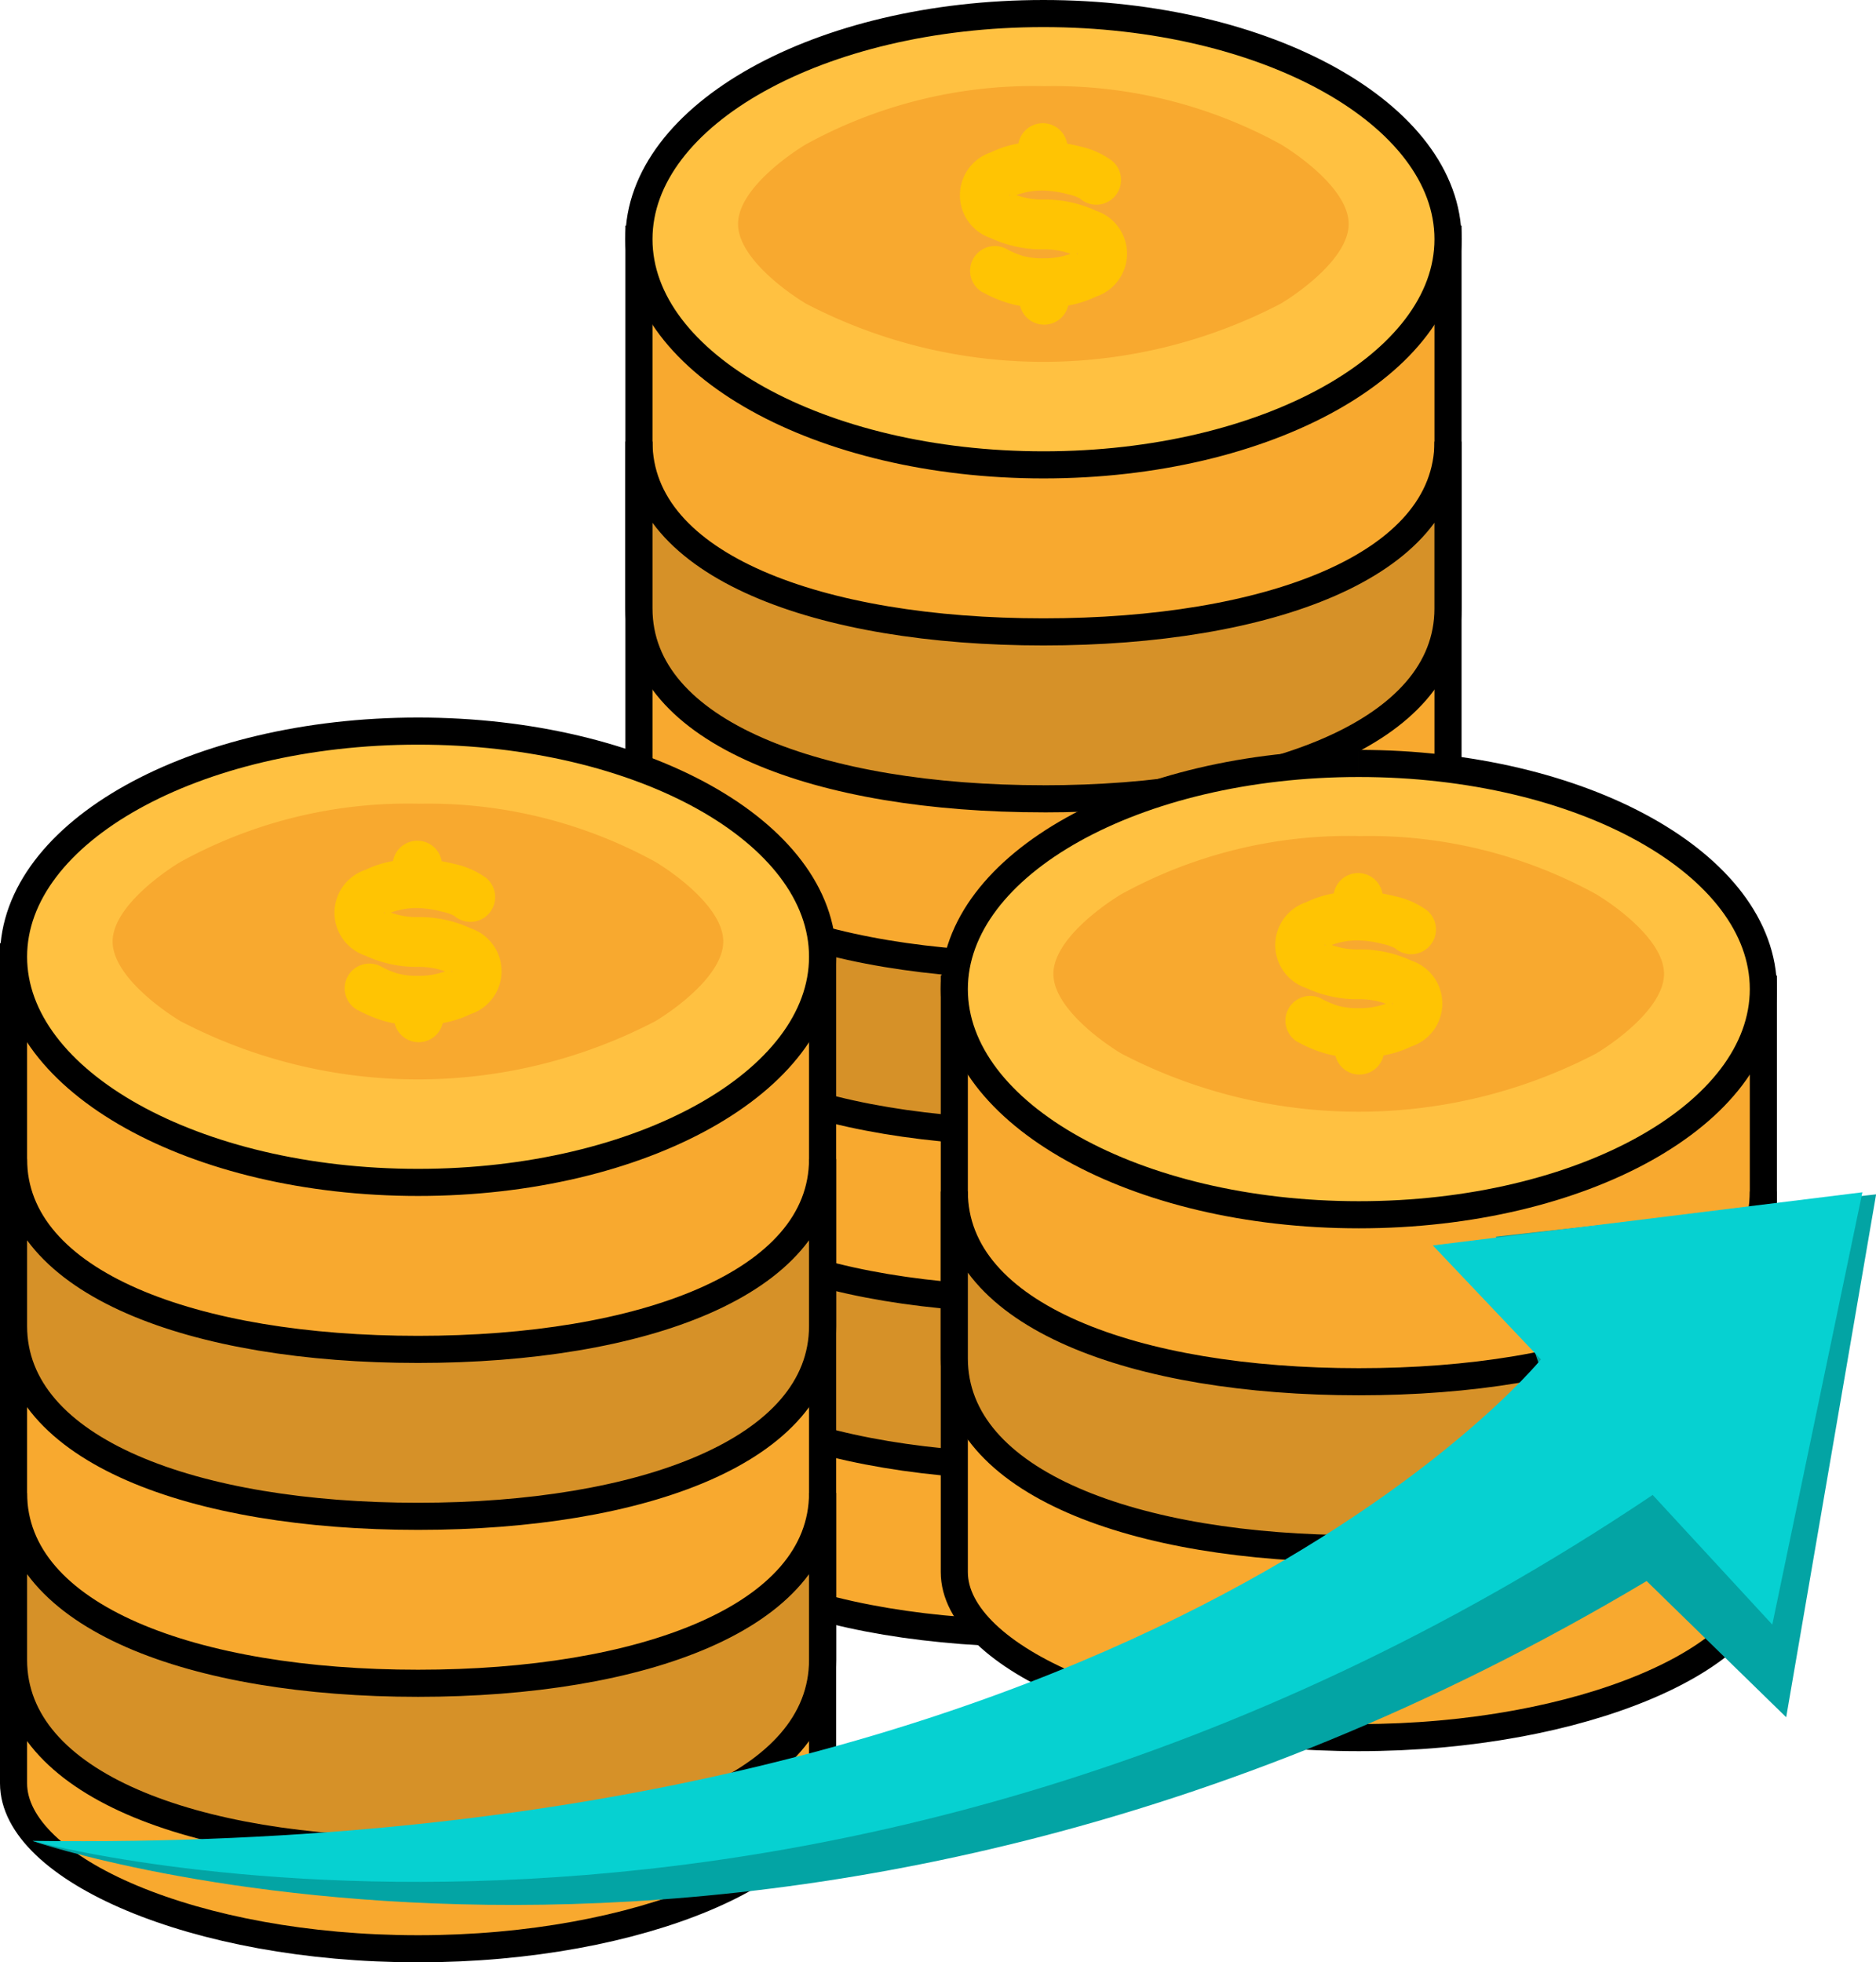<svg xmlns="http://www.w3.org/2000/svg" width="138.451" height="144.792" viewBox="0 0 138.451 144.792">
  <g id="Grupo_1017195" data-name="Grupo 1017195" transform="translate(-296.33 -2791.419)">
    <path id="Trazado_707576" data-name="Trazado 707576" d="M56.3,24.275H116.01v88.839c0,9.2-13.367,14.043-29.854,14.043S56.3,122.316,56.3,113.114Z" transform="translate(287.185 2784.794)" fill="#f8a92f" stroke="#000" stroke-width="2" fill-rule="evenodd"/>
    <path id="Trazado_707577" data-name="Trazado 707577" d="M86.156,8.413c16.487,0,29.854,7.455,29.854,16.65s-13.367,16.65-29.854,16.65S56.3,34.259,56.3,25.063,69.669,8.413,86.156,8.413" transform="translate(287.185 2784.006)" fill="#ffc141" stroke="#000" stroke-width="2"/>
    <path id="Trazado_707578" data-name="Trazado 707578" d="M85.81,13.516a34.848,34.848,0,0,0-17.553,4.306c-1.623.987-4.989,3.48-4.989,5.865s3.366,4.878,4.989,5.865a37.888,37.888,0,0,0,35.087,0c1.623-.987,4.989-3.48,4.989-5.867s-3.366-4.878-4.989-5.865a34.834,34.834,0,0,0-17.534-4.3" transform="translate(287.531 2784.259)" fill="#f8a92f" fill-rule="evenodd"/>
    <path id="Trazado_707579" data-name="Trazado 707579" d="M80.556,28.606a1.826,1.826,0,0,1,1.7-3.231,6.547,6.547,0,0,0,1.26.541,5.483,5.483,0,0,0,1.518.173,5.617,5.617,0,0,0,2-.33,5.618,5.618,0,0,0-2-.331,8.912,8.912,0,0,1-3.882-.826,3.336,3.336,0,0,1,0-6.332,7.714,7.714,0,0,1,2.036-.652,1.825,1.825,0,0,1,3.593.012c.322.058.646.128.956.207a6.2,6.2,0,0,1,2.325,1.033A1.827,1.827,0,0,1,87.8,21.741c-.034-.026-.066-.055-.1-.083a3.543,3.543,0,0,0-.882-.3,7.926,7.926,0,0,0-1.789-.27,5.556,5.556,0,0,0-2,.336,5.6,5.6,0,0,0,2,.331,8.913,8.913,0,0,1,3.883.826,3.335,3.335,0,0,1,0,6.332,7.887,7.887,0,0,1-2.053.66,1.825,1.825,0,0,1-3.549.027c-.265-.047-.527-.107-.785-.179a9.894,9.894,0,0,1-1.974-.826Zm6.938-2.847c.034.043.05.065.05,0s-.019-.044-.051-.008Zm-4.956-4.321c0,.066.017.043.049,0-.041-.043-.06-.068-.06,0Z" transform="translate(288.306 2784.389)" fill="#ffc403" fill-rule="evenodd"/>
    <path id="Trazado_707580" data-name="Trazado 707580" d="M86.156,114.129c16.487,0,29.854-4.841,29.854-14.043V87.768c0,9.2-13.367,14.043-29.854,14.043S56.3,96.971,56.3,87.768V100.1c0,9.191,13.367,14.032,29.854,14.032m0-49.272c16.487,0,29.854-4.84,29.854-14.042V38.5c0,9.2-13.367,14.043-29.854,14.043S56.3,47.7,56.3,38.5V50.815c0,9.2,13.367,14.042,29.854,14.042m0,24.636c-16.487,0-29.854-4.84-29.854-14.042V63.133c0,9.2,13.367,14.042,29.854,14.042s29.854-4.84,29.854-14.042V75.451c0,9.2-13.365,14.042-29.854,14.042" transform="translate(287.185 2785.5)" fill="#d69128" stroke="#000" stroke-width="2" fill-rule="evenodd"/>
    <path id="Trazado_707581" data-name="Trazado 707581" d="M12.33,74.712H72.038V135.7c0,6.314-13.367,12.208-29.854,12.208S12.33,142.021,12.33,135.7Z" transform="translate(285 2787.3)" fill="#f8a92f" stroke="#000" stroke-width="2" fill-rule="evenodd"/>
    <path id="Trazado_707582" data-name="Trazado 707582" d="M42.184,58.85c16.486,0,29.853,7.455,29.853,16.65S58.671,92.15,42.184,92.15,12.33,84.7,12.33,75.5,25.7,58.85,42.184,58.85" transform="translate(285 2786.512)" fill="#ffc141" stroke="#000" stroke-width="2"/>
    <path id="Trazado_707583" data-name="Trazado 707583" d="M41.838,63.953a34.843,34.843,0,0,0-17.553,4.306c-1.623.987-4.99,3.48-4.99,5.865s3.367,4.878,4.99,5.865a37.886,37.886,0,0,0,35.086,0c1.624-.987,4.99-3.48,4.99-5.867s-3.366-4.878-4.99-5.865a34.832,34.832,0,0,0-17.533-4.3" transform="translate(285.346 2786.765)" fill="#f8a92f" fill-rule="evenodd"/>
    <path id="Trazado_707584" data-name="Trazado 707584" d="M36.583,79.042a1.826,1.826,0,0,1,1.7-3.231,6.547,6.547,0,0,0,1.26.541,5.483,5.483,0,0,0,1.518.173,5.617,5.617,0,0,0,2-.33,5.618,5.618,0,0,0-2-.331,8.912,8.912,0,0,1-3.882-.826,3.336,3.336,0,0,1,0-6.332,7.714,7.714,0,0,1,2.036-.652,1.825,1.825,0,0,1,3.593.012c.322.058.646.128.956.207a6.2,6.2,0,0,1,2.325,1.033,1.828,1.828,0,0,1-2.262,2.871c-.034-.026-.066-.055-.1-.083a3.542,3.542,0,0,0-.882-.3,7.925,7.925,0,0,0-1.789-.27,5.556,5.556,0,0,0-2,.336,5.6,5.6,0,0,0,2,.331,8.913,8.913,0,0,1,3.883.826,3.336,3.336,0,0,1,0,6.332,7.887,7.887,0,0,1-2.053.66,1.825,1.825,0,0,1-3.549.027c-.265-.047-.527-.107-.785-.18a9.9,9.9,0,0,1-1.974-.826ZM43.521,76.2c.034.043.05.065.05,0s-.019-.044-.051-.008Zm-4.956-4.321c0,.066.017.043.049,0-.041-.043-.06-.068-.06,0Z" transform="translate(286.121 2786.895)" fill="#ffc403" fill-rule="evenodd"/>
    <path id="Trazado_707585" data-name="Trazado 707585" d="M42.184,115.293c16.486,0,29.853-4.84,29.853-14.042V88.933c0,9.2-13.367,14.043-29.853,14.043S12.33,98.135,12.33,88.933v12.318c0,9.2,13.366,14.042,29.854,14.042m0,24.636c-16.488,0-29.854-4.84-29.854-14.042V113.569c0,9.2,13.366,14.042,29.854,14.042s29.853-4.84,29.853-14.042v12.318c0,9.2-13.365,14.042-29.853,14.042" transform="translate(285 2788.007)" fill="#d69128" stroke="#000" stroke-width="2" fill-rule="evenodd"/>
    <path id="Trazado_707586" data-name="Trazado 707586" d="M78.473,76.986h59.708v43.021c0,6.313-13.367,12.208-29.854,12.208s-29.854-5.891-29.854-12.208Z" transform="translate(288.286 2787.413)" fill="#f8a92f" stroke="#000" stroke-width="2" fill-rule="evenodd"/>
    <path id="Trazado_707587" data-name="Trazado 707587" d="M108.327,61.124c16.487,0,29.854,7.455,29.854,16.65s-13.367,16.65-29.854,16.65S78.473,86.97,78.473,77.774s13.367-16.65,29.854-16.65" transform="translate(288.286 2786.625)" fill="#ffc141" stroke="#000" stroke-width="2"/>
    <path id="Trazado_707588" data-name="Trazado 707588" d="M107.981,66.227a34.848,34.848,0,0,0-17.553,4.306c-1.623.987-4.989,3.48-4.989,5.865s3.366,4.878,4.989,5.865a37.888,37.888,0,0,0,35.087,0c1.623-.987,4.989-3.48,4.989-5.867s-3.366-4.878-4.989-5.865a34.833,34.833,0,0,0-17.534-4.3" transform="translate(288.633 2786.878)" fill="#f8a92f" fill-rule="evenodd"/>
    <path id="Trazado_707589" data-name="Trazado 707589" d="M102.726,81.316a1.826,1.826,0,0,1,1.7-3.231,6.547,6.547,0,0,0,1.26.541,5.483,5.483,0,0,0,1.518.173,5.617,5.617,0,0,0,2-.33,5.618,5.618,0,0,0-2-.331,8.912,8.912,0,0,1-3.882-.826,3.336,3.336,0,0,1,0-6.332,7.714,7.714,0,0,1,2.036-.652,1.825,1.825,0,0,1,3.593.012c.322.058.646.128.956.207a6.2,6.2,0,0,1,2.325,1.033,1.828,1.828,0,0,1-2.262,2.871c-.034-.026-.066-.055-.1-.083a3.542,3.542,0,0,0-.882-.3,7.925,7.925,0,0,0-1.789-.27,5.556,5.556,0,0,0-2,.336,5.6,5.6,0,0,0,2,.331,8.913,8.913,0,0,1,3.883.826,3.336,3.336,0,0,1,0,6.332,7.888,7.888,0,0,1-2.053.66,1.825,1.825,0,0,1-3.549.027c-.265-.047-.527-.107-.785-.179a9.894,9.894,0,0,1-1.974-.826Zm6.938-2.847c.034.043.05.065.05,0s-.019-.044-.051-.008Zm-4.956-4.321c0,.066.017.043.049,0-.041-.043-.06-.068-.06,0Z" transform="translate(289.408 2787.008)" fill="#ffc403" fill-rule="evenodd"/>
    <path id="Trazado_707590" data-name="Trazado 707590" d="M108.327,117.568c16.487,0,29.854-4.84,29.854-14.042V91.208c0,9.2-13.367,14.042-29.854,14.042s-29.854-4.84-29.854-14.042v12.318c0,9.2,13.367,14.042,29.854,14.042" transform="translate(288.286 2788.12)" fill="#d69128" stroke="#000" stroke-width="2" fill-rule="evenodd"/>
    <g id="Grupo_1017194" data-name="Grupo 1017194" transform="translate(298.738 2879.395)">
      <path id="Trazado_707591" data-name="Trazado 707591" d="M10.9,134.9s55.121,18.949,119.085-19.191l10.3,10.049,6.636-38.58L118.863,90.3l5.084,15.074S92.3,140.35,10.9,134.9" transform="translate(-10.87 -87.029)" fill="#03a4a4"/>
      <path id="Trazado_707592" data-name="Trazado 707592" d="M10.871,134.891S68.6,150.863,130.433,109.363l8.828,9.568,6.628-31.8.02-.1-31.7,3.922,7.977,8.41s-29.73,36.613-111.313,35.524" transform="translate(-10.871 -87.036)" fill="#06d1d1"/>
    </g>
  </g>
</svg>
